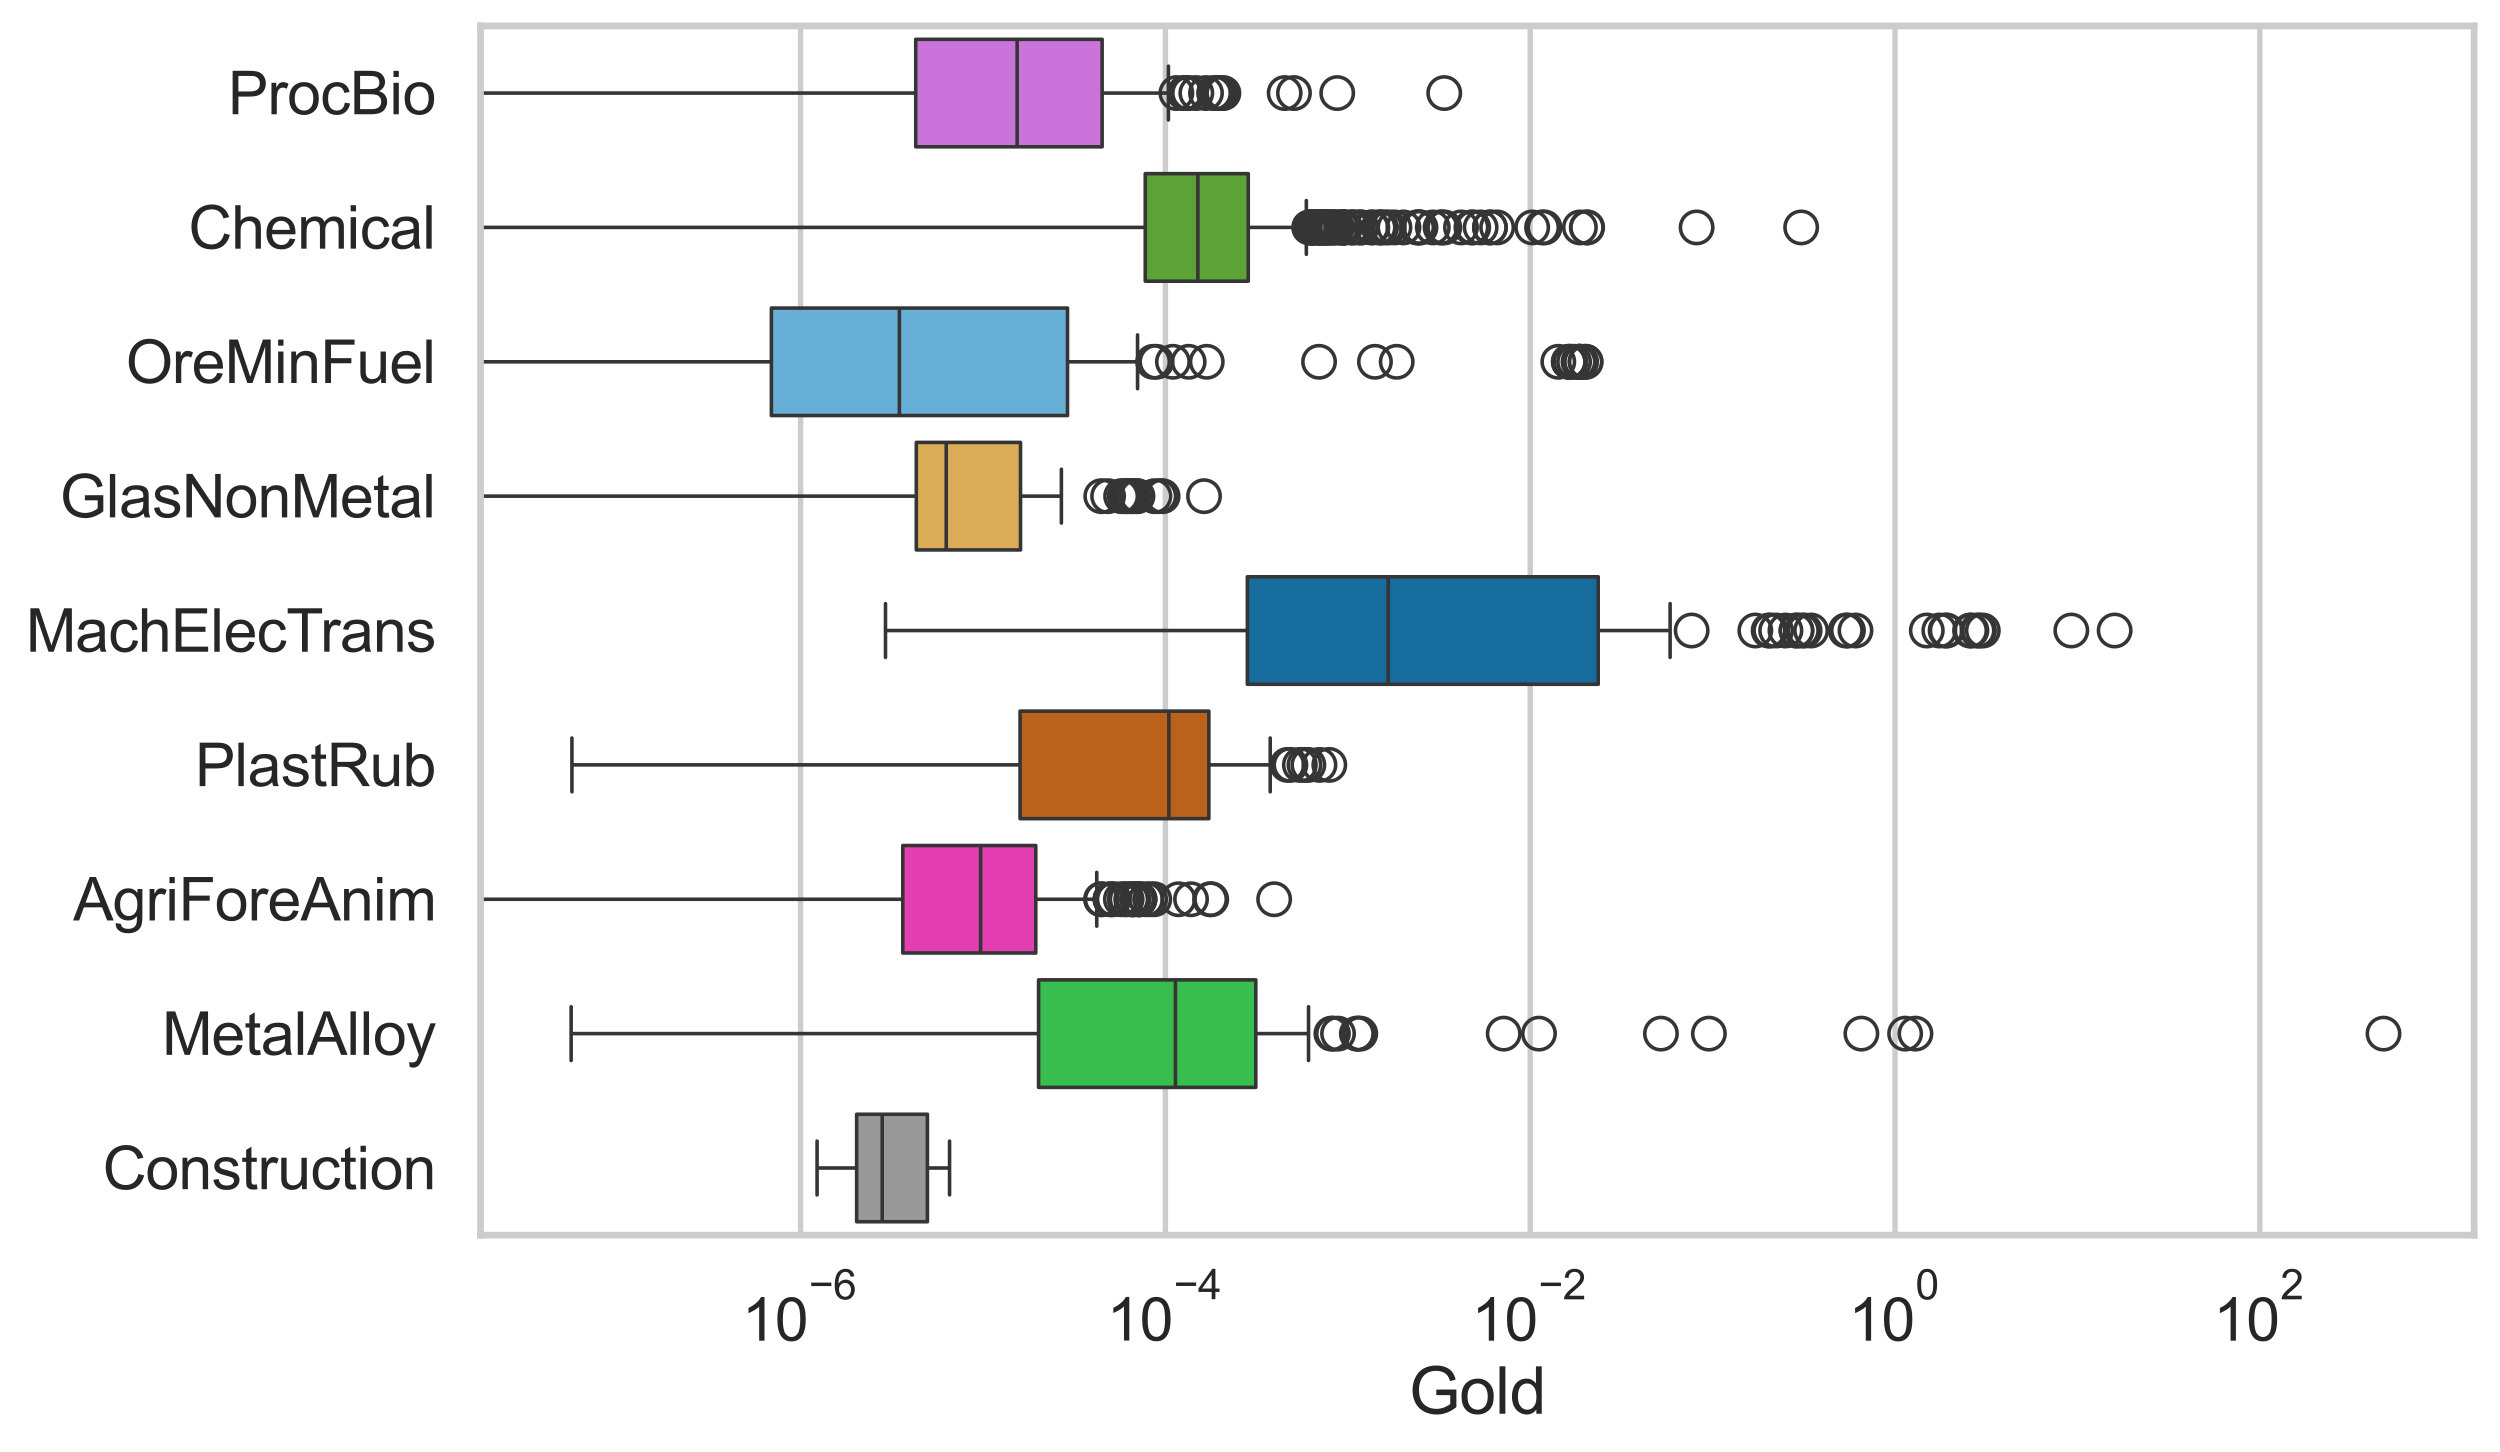 <?xml version="1.0" encoding="utf-8" standalone="no"?>
<!DOCTYPE svg PUBLIC "-//W3C//DTD SVG 1.1//EN"
  "http://www.w3.org/Graphics/SVG/1.1/DTD/svg11.dtd">
<svg xmlns:xlink="http://www.w3.org/1999/xlink" width="695.577pt" height="404.121pt" viewBox="0 0 695.577 404.121" xmlns="http://www.w3.org/2000/svg" version="1.1">
 <defs>
  <style type="text/css">*{stroke-linejoin: round; stroke-linecap: butt}</style>
 </defs>
 <g id="figure_1">
  <g id="patch_1">
   <path d="M 0 404.121 
L 695.577 404.121 
L 695.577 0 
L 0 0 
z
" style="fill: #ffffff"/>
  </g>
  <g id="axes_1">
   <g id="patch_2">
    <path d="M 133.697 343.665 
L 688.377 343.665 
L 688.377 7.2 
L 133.697 7.2 
z
" style="fill: #ffffff"/>
   </g>
   <g id="matplotlib.axis_1">
    <g id="xtick_1">
     <g id="line2d_1">
      <path d="M 222.746 343.665 
L 222.746 7.2 
" clip-path="url(#p449b9eade4)" style="fill: none; stroke: #cccccc; stroke-width: 1.5; stroke-linecap: round"/>
     </g>
     <g id="text_1">
      <!-- $\mathdefault{10^{-6}}$ -->
      <g style="fill: #262626" transform="translate(206.411 373.18) scale(0.165 -0.165)">
       <defs>
        <path id="ArialMT-31" d="M 2384 0 
L 1822 0 
L 1822 3584 
Q 1619 3391 1289 3197 
Q 959 3003 697 2906 
L 697 3450 
Q 1169 3672 1522 3987 
Q 1875 4303 2022 4600 
L 2384 4600 
L 2384 0 
z
" transform="scale(0.016)"/>
        <path id="ArialMT-30" d="M 266 2259 
Q 266 3072 433 3567 
Q 600 4063 929 4331 
Q 1259 4600 1759 4600 
Q 2128 4600 2406 4451 
Q 2684 4303 2865 4023 
Q 3047 3744 3150 3342 
Q 3253 2941 3253 2259 
Q 3253 1453 3087 958 
Q 2922 463 2592 192 
Q 2263 -78 1759 -78 
Q 1097 -78 719 397 
Q 266 969 266 2259 
z
M 844 2259 
Q 844 1131 1108 757 
Q 1372 384 1759 384 
Q 2147 384 2411 759 
Q 2675 1134 2675 2259 
Q 2675 3391 2411 3762 
Q 2147 4134 1753 4134 
Q 1366 4134 1134 3806 
Q 844 3388 844 2259 
z
" transform="scale(0.016)"/>
        <path id="ArialMT-2212" d="M 3381 1997 
L 356 1997 
L 356 2522 
L 3381 2522 
L 3381 1997 
z
" transform="scale(0.016)"/>
        <path id="ArialMT-36" d="M 3184 3459 
L 2625 3416 
Q 2550 3747 2413 3897 
Q 2184 4138 1850 4138 
Q 1581 4138 1378 3988 
Q 1113 3794 959 3422 
Q 806 3050 800 2363 
Q 1003 2672 1297 2822 
Q 1591 2972 1913 2972 
Q 2475 2972 2870 2558 
Q 3266 2144 3266 1488 
Q 3266 1056 3080 686 
Q 2894 316 2569 119 
Q 2244 -78 1831 -78 
Q 1128 -78 684 439 
Q 241 956 241 2144 
Q 241 3472 731 4075 
Q 1159 4600 1884 4600 
Q 2425 4600 2770 4297 
Q 3116 3994 3184 3459 
z
M 888 1484 
Q 888 1194 1011 928 
Q 1134 663 1356 523 
Q 1578 384 1822 384 
Q 2178 384 2434 671 
Q 2691 959 2691 1453 
Q 2691 1928 2437 2201 
Q 2184 2475 1800 2475 
Q 1419 2475 1153 2201 
Q 888 1928 888 1484 
z
" transform="scale(0.016)"/>
       </defs>
       <use xlink:href="#ArialMT-31" transform="translate(0 0.994)"/>
       <use xlink:href="#ArialMT-30" transform="translate(55.615 0.994)"/>
       <use xlink:href="#ArialMT-2212" transform="translate(112.973 70.688) scale(0.7)"/>
       <use xlink:href="#ArialMT-36" transform="translate(153.852 70.688) scale(0.7)"/>
      </g>
     </g>
    </g>
    <g id="xtick_2">
     <g id="line2d_2">
      <path d="M 324.25 343.665 
L 324.25 7.2 
" clip-path="url(#p449b9eade4)" style="fill: none; stroke: #cccccc; stroke-width: 1.5; stroke-linecap: round"/>
     </g>
     <g id="text_2">
      <!-- $\mathdefault{10^{-4}}$ -->
      <g style="fill: #262626" transform="translate(307.915 373.015) scale(0.165 -0.165)">
       <defs>
        <path id="ArialMT-34" d="M 2069 0 
L 2069 1097 
L 81 1097 
L 81 1613 
L 2172 4581 
L 2631 4581 
L 2631 1613 
L 3250 1613 
L 3250 1097 
L 2631 1097 
L 2631 0 
L 2069 0 
z
M 2069 1613 
L 2069 3678 
L 634 1613 
L 2069 1613 
z
" transform="scale(0.016)"/>
       </defs>
       <use xlink:href="#ArialMT-31" transform="translate(0 0.202)"/>
       <use xlink:href="#ArialMT-30" transform="translate(55.615 0.202)"/>
       <use xlink:href="#ArialMT-2212" transform="translate(112.973 69.895) scale(0.7)"/>
       <use xlink:href="#ArialMT-34" transform="translate(153.852 69.895) scale(0.7)"/>
      </g>
     </g>
    </g>
    <g id="xtick_3">
     <g id="line2d_3">
      <path d="M 425.753 343.665 
L 425.753 7.2 
" clip-path="url(#p449b9eade4)" style="fill: none; stroke: #cccccc; stroke-width: 1.5; stroke-linecap: round"/>
     </g>
     <g id="text_3">
      <!-- $\mathdefault{10^{-2}}$ -->
      <g style="fill: #262626" transform="translate(409.418 373.18) scale(0.165 -0.165)">
       <defs>
        <path id="ArialMT-32" d="M 3222 541 
L 3222 0 
L 194 0 
Q 188 203 259 391 
Q 375 700 629 1000 
Q 884 1300 1366 1694 
Q 2113 2306 2375 2664 
Q 2638 3022 2638 3341 
Q 2638 3675 2398 3904 
Q 2159 4134 1775 4134 
Q 1369 4134 1125 3890 
Q 881 3647 878 3216 
L 300 3275 
Q 359 3922 746 4261 
Q 1134 4600 1788 4600 
Q 2447 4600 2831 4234 
Q 3216 3869 3216 3328 
Q 3216 3053 3103 2787 
Q 2991 2522 2730 2228 
Q 2469 1934 1863 1422 
Q 1356 997 1212 845 
Q 1069 694 975 541 
L 3222 541 
z
" transform="scale(0.016)"/>
       </defs>
       <use xlink:href="#ArialMT-31" transform="translate(0 0.994)"/>
       <use xlink:href="#ArialMT-30" transform="translate(55.615 0.994)"/>
       <use xlink:href="#ArialMT-2212" transform="translate(112.973 70.688) scale(0.7)"/>
       <use xlink:href="#ArialMT-32" transform="translate(153.852 70.688) scale(0.7)"/>
      </g>
     </g>
    </g>
    <g id="xtick_4">
     <g id="line2d_4">
      <path d="M 527.257 343.665 
L 527.257 7.2 
" clip-path="url(#p449b9eade4)" style="fill: none; stroke: #cccccc; stroke-width: 1.5; stroke-linecap: round"/>
     </g>
     <g id="text_4">
      <!-- $\mathdefault{10^{0}}$ -->
      <g style="fill: #262626" transform="translate(514.305 373.18) scale(0.165 -0.165)">
       <use xlink:href="#ArialMT-31" transform="translate(0 0.994)"/>
       <use xlink:href="#ArialMT-30" transform="translate(55.615 0.994)"/>
       <use xlink:href="#ArialMT-30" transform="translate(112.973 70.688) scale(0.7)"/>
      </g>
     </g>
    </g>
    <g id="xtick_5">
     <g id="line2d_5">
      <path d="M 628.761 343.665 
L 628.761 7.2 
" clip-path="url(#p449b9eade4)" style="fill: none; stroke: #cccccc; stroke-width: 1.5; stroke-linecap: round"/>
     </g>
     <g id="text_5">
      <!-- $\mathdefault{10^{2}}$ -->
      <g style="fill: #262626" transform="translate(615.808 373.18) scale(0.165 -0.165)">
       <use xlink:href="#ArialMT-31" transform="translate(0 0.994)"/>
       <use xlink:href="#ArialMT-30" transform="translate(55.615 0.994)"/>
       <use xlink:href="#ArialMT-32" transform="translate(112.973 70.688) scale(0.7)"/>
      </g>
     </g>
    </g>
    <g id="text_6">
     <!-- Gold -->
     <g style="fill: #262626" transform="translate(392.027 393.344) scale(0.18 -0.18)">
      <defs>
       <path id="ArialMT-47" d="M 2638 1797 
L 2638 2334 
L 4578 2338 
L 4578 638 
Q 4131 281 3656 101 
Q 3181 -78 2681 -78 
Q 2006 -78 1454 211 
Q 903 500 622 1047 
Q 341 1594 341 2269 
Q 341 2938 620 3517 
Q 900 4097 1425 4378 
Q 1950 4659 2634 4659 
Q 3131 4659 3532 4498 
Q 3934 4338 4162 4050 
Q 4391 3763 4509 3300 
L 3963 3150 
Q 3859 3500 3706 3700 
Q 3553 3900 3268 4020 
Q 2984 4141 2638 4141 
Q 2222 4141 1919 4014 
Q 1616 3888 1430 3681 
Q 1244 3475 1141 3228 
Q 966 2803 966 2306 
Q 966 1694 1177 1281 
Q 1388 869 1791 669 
Q 2194 469 2647 469 
Q 3041 469 3416 620 
Q 3791 772 3984 944 
L 3984 1797 
L 2638 1797 
z
" transform="scale(0.016)"/>
       <path id="ArialMT-6f" d="M 213 1659 
Q 213 2581 725 3025 
Q 1153 3394 1769 3394 
Q 2453 3394 2887 2945 
Q 3322 2497 3322 1706 
Q 3322 1066 3130 698 
Q 2938 331 2570 128 
Q 2203 -75 1769 -75 
Q 1072 -75 642 372 
Q 213 819 213 1659 
z
M 791 1659 
Q 791 1022 1069 705 
Q 1347 388 1769 388 
Q 2188 388 2466 706 
Q 2744 1025 2744 1678 
Q 2744 2294 2464 2611 
Q 2184 2928 1769 2928 
Q 1347 2928 1069 2612 
Q 791 2297 791 1659 
z
" transform="scale(0.016)"/>
       <path id="ArialMT-6c" d="M 409 0 
L 409 4581 
L 972 4581 
L 972 0 
L 409 0 
z
" transform="scale(0.016)"/>
       <path id="ArialMT-64" d="M 2575 0 
L 2575 419 
Q 2259 -75 1647 -75 
Q 1250 -75 917 144 
Q 584 363 401 755 
Q 219 1147 219 1656 
Q 219 2153 384 2558 
Q 550 2963 881 3178 
Q 1213 3394 1622 3394 
Q 1922 3394 2156 3267 
Q 2391 3141 2538 2938 
L 2538 4581 
L 3097 4581 
L 3097 0 
L 2575 0 
z
M 797 1656 
Q 797 1019 1065 703 
Q 1334 388 1700 388 
Q 2069 388 2326 689 
Q 2584 991 2584 1609 
Q 2584 2291 2321 2609 
Q 2059 2928 1675 2928 
Q 1300 2928 1048 2622 
Q 797 2316 797 1656 
z
" transform="scale(0.016)"/>
      </defs>
      <use xlink:href="#ArialMT-47"/>
      <use xlink:href="#ArialMT-6f" transform="translate(77.783 0)"/>
      <use xlink:href="#ArialMT-6c" transform="translate(133.398 0)"/>
      <use xlink:href="#ArialMT-64" transform="translate(155.615 0)"/>
     </g>
    </g>
   </g>
   <g id="matplotlib.axis_2">
    <g id="ytick_1">
     <g id="text_7">
      <!-- ProcBio -->
      <g style="fill: #262626" transform="translate(63.424 31.798) scale(0.165 -0.165)">
       <defs>
        <path id="ArialMT-50" d="M 494 0 
L 494 4581 
L 2222 4581 
Q 2678 4581 2919 4538 
Q 3256 4481 3484 4323 
Q 3713 4166 3852 3881 
Q 3991 3597 3991 3256 
Q 3991 2672 3619 2267 
Q 3247 1863 2275 1863 
L 1100 1863 
L 1100 0 
L 494 0 
z
M 1100 2403 
L 2284 2403 
Q 2872 2403 3119 2622 
Q 3366 2841 3366 3238 
Q 3366 3525 3220 3729 
Q 3075 3934 2838 4000 
Q 2684 4041 2272 4041 
L 1100 4041 
L 1100 2403 
z
" transform="scale(0.016)"/>
        <path id="ArialMT-72" d="M 416 0 
L 416 3319 
L 922 3319 
L 922 2816 
Q 1116 3169 1280 3281 
Q 1444 3394 1641 3394 
Q 1925 3394 2219 3213 
L 2025 2691 
Q 1819 2813 1613 2813 
Q 1428 2813 1281 2702 
Q 1134 2591 1072 2394 
Q 978 2094 978 1738 
L 978 0 
L 416 0 
z
" transform="scale(0.016)"/>
        <path id="ArialMT-63" d="M 2588 1216 
L 3141 1144 
Q 3050 572 2676 248 
Q 2303 -75 1759 -75 
Q 1078 -75 664 370 
Q 250 816 250 1647 
Q 250 2184 428 2587 
Q 606 2991 970 3192 
Q 1334 3394 1763 3394 
Q 2303 3394 2647 3120 
Q 2991 2847 3088 2344 
L 2541 2259 
Q 2463 2594 2264 2762 
Q 2066 2931 1784 2931 
Q 1359 2931 1093 2626 
Q 828 2322 828 1663 
Q 828 994 1084 691 
Q 1341 388 1753 388 
Q 2084 388 2306 591 
Q 2528 794 2588 1216 
z
" transform="scale(0.016)"/>
        <path id="ArialMT-42" d="M 469 0 
L 469 4581 
L 2188 4581 
Q 2713 4581 3030 4442 
Q 3347 4303 3526 4014 
Q 3706 3725 3706 3409 
Q 3706 3116 3547 2856 
Q 3388 2597 3066 2438 
Q 3481 2316 3704 2022 
Q 3928 1728 3928 1328 
Q 3928 1006 3792 729 
Q 3656 453 3456 303 
Q 3256 153 2954 76 
Q 2653 0 2216 0 
L 469 0 
z
M 1075 2656 
L 2066 2656 
Q 2469 2656 2644 2709 
Q 2875 2778 2992 2937 
Q 3109 3097 3109 3338 
Q 3109 3566 3000 3739 
Q 2891 3913 2687 3977 
Q 2484 4041 1991 4041 
L 1075 4041 
L 1075 2656 
z
M 1075 541 
L 2216 541 
Q 2509 541 2628 563 
Q 2838 600 2978 687 
Q 3119 775 3209 942 
Q 3300 1109 3300 1328 
Q 3300 1584 3169 1773 
Q 3038 1963 2805 2039 
Q 2572 2116 2134 2116 
L 1075 2116 
L 1075 541 
z
" transform="scale(0.016)"/>
        <path id="ArialMT-69" d="M 425 3934 
L 425 4581 
L 988 4581 
L 988 3934 
L 425 3934 
z
M 425 0 
L 425 3319 
L 988 3319 
L 988 0 
L 425 0 
z
" transform="scale(0.016)"/>
       </defs>
       <use xlink:href="#ArialMT-50"/>
       <use xlink:href="#ArialMT-72" transform="translate(66.699 0)"/>
       <use xlink:href="#ArialMT-6f" transform="translate(100 0)"/>
       <use xlink:href="#ArialMT-63" transform="translate(155.615 0)"/>
       <use xlink:href="#ArialMT-42" transform="translate(205.615 0)"/>
       <use xlink:href="#ArialMT-69" transform="translate(272.314 0)"/>
       <use xlink:href="#ArialMT-6f" transform="translate(294.531 0)"/>
      </g>
     </g>
    </g>
    <g id="ytick_2">
     <g id="text_8">
      <!-- Chemical -->
      <g style="fill: #262626" transform="translate(52.428 69.183) scale(0.165 -0.165)">
       <defs>
        <path id="ArialMT-43" d="M 3763 1606 
L 4369 1453 
Q 4178 706 3683 314 
Q 3188 -78 2472 -78 
Q 1731 -78 1267 223 
Q 803 525 561 1097 
Q 319 1669 319 2325 
Q 319 3041 592 3573 
Q 866 4106 1370 4382 
Q 1875 4659 2481 4659 
Q 3169 4659 3637 4309 
Q 4106 3959 4291 3325 
L 3694 3184 
Q 3534 3684 3231 3912 
Q 2928 4141 2469 4141 
Q 1941 4141 1586 3887 
Q 1231 3634 1087 3207 
Q 944 2781 944 2328 
Q 944 1744 1114 1308 
Q 1284 872 1643 656 
Q 2003 441 2422 441 
Q 2931 441 3284 734 
Q 3638 1028 3763 1606 
z
" transform="scale(0.016)"/>
        <path id="ArialMT-68" d="M 422 0 
L 422 4581 
L 984 4581 
L 984 2938 
Q 1378 3394 1978 3394 
Q 2347 3394 2619 3248 
Q 2891 3103 3008 2847 
Q 3125 2591 3125 2103 
L 3125 0 
L 2563 0 
L 2563 2103 
Q 2563 2525 2380 2717 
Q 2197 2909 1863 2909 
Q 1613 2909 1392 2779 
Q 1172 2650 1078 2428 
Q 984 2206 984 1816 
L 984 0 
L 422 0 
z
" transform="scale(0.016)"/>
        <path id="ArialMT-65" d="M 2694 1069 
L 3275 997 
Q 3138 488 2766 206 
Q 2394 -75 1816 -75 
Q 1088 -75 661 373 
Q 234 822 234 1631 
Q 234 2469 665 2931 
Q 1097 3394 1784 3394 
Q 2450 3394 2872 2941 
Q 3294 2488 3294 1666 
Q 3294 1616 3291 1516 
L 816 1516 
Q 847 969 1125 678 
Q 1403 388 1819 388 
Q 2128 388 2347 550 
Q 2566 713 2694 1069 
z
M 847 1978 
L 2700 1978 
Q 2663 2397 2488 2606 
Q 2219 2931 1791 2931 
Q 1403 2931 1139 2672 
Q 875 2413 847 1978 
z
" transform="scale(0.016)"/>
        <path id="ArialMT-6d" d="M 422 0 
L 422 3319 
L 925 3319 
L 925 2853 
Q 1081 3097 1340 3245 
Q 1600 3394 1931 3394 
Q 2300 3394 2536 3241 
Q 2772 3088 2869 2813 
Q 3263 3394 3894 3394 
Q 4388 3394 4653 3120 
Q 4919 2847 4919 2278 
L 4919 0 
L 4359 0 
L 4359 2091 
Q 4359 2428 4304 2576 
Q 4250 2725 4106 2815 
Q 3963 2906 3769 2906 
Q 3419 2906 3187 2673 
Q 2956 2441 2956 1928 
L 2956 0 
L 2394 0 
L 2394 2156 
Q 2394 2531 2256 2718 
Q 2119 2906 1806 2906 
Q 1569 2906 1367 2781 
Q 1166 2656 1075 2415 
Q 984 2175 984 1722 
L 984 0 
L 422 0 
z
" transform="scale(0.016)"/>
        <path id="ArialMT-61" d="M 2588 409 
Q 2275 144 1986 34 
Q 1697 -75 1366 -75 
Q 819 -75 525 192 
Q 231 459 231 875 
Q 231 1119 342 1320 
Q 453 1522 633 1644 
Q 813 1766 1038 1828 
Q 1203 1872 1538 1913 
Q 2219 1994 2541 2106 
Q 2544 2222 2544 2253 
Q 2544 2597 2384 2738 
Q 2169 2928 1744 2928 
Q 1347 2928 1158 2789 
Q 969 2650 878 2297 
L 328 2372 
Q 403 2725 575 2942 
Q 747 3159 1072 3276 
Q 1397 3394 1825 3394 
Q 2250 3394 2515 3294 
Q 2781 3194 2906 3042 
Q 3031 2891 3081 2659 
Q 3109 2516 3109 2141 
L 3109 1391 
Q 3109 606 3145 398 
Q 3181 191 3288 0 
L 2700 0 
Q 2613 175 2588 409 
z
M 2541 1666 
Q 2234 1541 1622 1453 
Q 1275 1403 1131 1340 
Q 988 1278 909 1158 
Q 831 1038 831 891 
Q 831 666 1001 516 
Q 1172 366 1500 366 
Q 1825 366 2078 508 
Q 2331 650 2450 897 
Q 2541 1088 2541 1459 
L 2541 1666 
z
" transform="scale(0.016)"/>
       </defs>
       <use xlink:href="#ArialMT-43"/>
       <use xlink:href="#ArialMT-68" transform="translate(72.217 0)"/>
       <use xlink:href="#ArialMT-65" transform="translate(127.832 0)"/>
       <use xlink:href="#ArialMT-6d" transform="translate(183.447 0)"/>
       <use xlink:href="#ArialMT-69" transform="translate(266.748 0)"/>
       <use xlink:href="#ArialMT-63" transform="translate(288.965 0)"/>
       <use xlink:href="#ArialMT-61" transform="translate(338.965 0)"/>
       <use xlink:href="#ArialMT-6c" transform="translate(394.58 0)"/>
      </g>
     </g>
    </g>
    <g id="ytick_3">
     <g id="text_9">
      <!-- OreMinFuel -->
      <g style="fill: #262626" transform="translate(35.013 106.568) scale(0.165 -0.165)">
       <defs>
        <path id="ArialMT-4f" d="M 309 2231 
Q 309 3372 921 4017 
Q 1534 4663 2503 4663 
Q 3138 4663 3647 4359 
Q 4156 4056 4423 3514 
Q 4691 2972 4691 2284 
Q 4691 1588 4409 1038 
Q 4128 488 3612 205 
Q 3097 -78 2500 -78 
Q 1853 -78 1343 234 
Q 834 547 571 1087 
Q 309 1628 309 2231 
z
M 934 2222 
Q 934 1394 1379 917 
Q 1825 441 2497 441 
Q 3181 441 3623 922 
Q 4066 1403 4066 2288 
Q 4066 2847 3877 3264 
Q 3688 3681 3323 3911 
Q 2959 4141 2506 4141 
Q 1863 4141 1398 3698 
Q 934 3256 934 2222 
z
" transform="scale(0.016)"/>
        <path id="ArialMT-4d" d="M 475 0 
L 475 4581 
L 1388 4581 
L 2472 1338 
Q 2622 884 2691 659 
Q 2769 909 2934 1394 
L 4031 4581 
L 4847 4581 
L 4847 0 
L 4263 0 
L 4263 3834 
L 2931 0 
L 2384 0 
L 1059 3900 
L 1059 0 
L 475 0 
z
" transform="scale(0.016)"/>
        <path id="ArialMT-6e" d="M 422 0 
L 422 3319 
L 928 3319 
L 928 2847 
Q 1294 3394 1984 3394 
Q 2284 3394 2536 3286 
Q 2788 3178 2913 3003 
Q 3038 2828 3088 2588 
Q 3119 2431 3119 2041 
L 3119 0 
L 2556 0 
L 2556 2019 
Q 2556 2363 2490 2533 
Q 2425 2703 2258 2804 
Q 2091 2906 1866 2906 
Q 1506 2906 1245 2678 
Q 984 2450 984 1813 
L 984 0 
L 422 0 
z
" transform="scale(0.016)"/>
        <path id="ArialMT-46" d="M 525 0 
L 525 4581 
L 3616 4581 
L 3616 4041 
L 1131 4041 
L 1131 2622 
L 3281 2622 
L 3281 2081 
L 1131 2081 
L 1131 0 
L 525 0 
z
" transform="scale(0.016)"/>
        <path id="ArialMT-75" d="M 2597 0 
L 2597 488 
Q 2209 -75 1544 -75 
Q 1250 -75 995 37 
Q 741 150 617 320 
Q 494 491 444 738 
Q 409 903 409 1263 
L 409 3319 
L 972 3319 
L 972 1478 
Q 972 1038 1006 884 
Q 1059 663 1231 536 
Q 1403 409 1656 409 
Q 1909 409 2131 539 
Q 2353 669 2445 892 
Q 2538 1116 2538 1541 
L 2538 3319 
L 3100 3319 
L 3100 0 
L 2597 0 
z
" transform="scale(0.016)"/>
       </defs>
       <use xlink:href="#ArialMT-4f"/>
       <use xlink:href="#ArialMT-72" transform="translate(77.783 0)"/>
       <use xlink:href="#ArialMT-65" transform="translate(111.084 0)"/>
       <use xlink:href="#ArialMT-4d" transform="translate(166.699 0)"/>
       <use xlink:href="#ArialMT-69" transform="translate(250 0)"/>
       <use xlink:href="#ArialMT-6e" transform="translate(272.217 0)"/>
       <use xlink:href="#ArialMT-46" transform="translate(327.832 0)"/>
       <use xlink:href="#ArialMT-75" transform="translate(388.916 0)"/>
       <use xlink:href="#ArialMT-65" transform="translate(444.531 0)"/>
       <use xlink:href="#ArialMT-6c" transform="translate(500.146 0)"/>
      </g>
     </g>
    </g>
    <g id="ytick_4">
     <g id="text_10">
      <!-- GlasNonMetal -->
      <g style="fill: #262626" transform="translate(16.659 143.953) scale(0.165 -0.165)">
       <defs>
        <path id="ArialMT-73" d="M 197 991 
L 753 1078 
Q 800 744 1014 566 
Q 1228 388 1613 388 
Q 2000 388 2187 545 
Q 2375 703 2375 916 
Q 2375 1106 2209 1216 
Q 2094 1291 1634 1406 
Q 1016 1563 777 1677 
Q 538 1791 414 1992 
Q 291 2194 291 2438 
Q 291 2659 392 2848 
Q 494 3038 669 3163 
Q 800 3259 1026 3326 
Q 1253 3394 1513 3394 
Q 1903 3394 2198 3281 
Q 2494 3169 2634 2976 
Q 2775 2784 2828 2463 
L 2278 2388 
Q 2241 2644 2061 2787 
Q 1881 2931 1553 2931 
Q 1166 2931 1000 2803 
Q 834 2675 834 2503 
Q 834 2394 903 2306 
Q 972 2216 1119 2156 
Q 1203 2125 1616 2013 
Q 2213 1853 2448 1751 
Q 2684 1650 2818 1456 
Q 2953 1263 2953 975 
Q 2953 694 2789 445 
Q 2625 197 2315 61 
Q 2006 -75 1616 -75 
Q 969 -75 630 194 
Q 291 463 197 991 
z
" transform="scale(0.016)"/>
        <path id="ArialMT-4e" d="M 488 0 
L 488 4581 
L 1109 4581 
L 3516 984 
L 3516 4581 
L 4097 4581 
L 4097 0 
L 3475 0 
L 1069 3600 
L 1069 0 
L 488 0 
z
" transform="scale(0.016)"/>
        <path id="ArialMT-74" d="M 1650 503 
L 1731 6 
Q 1494 -44 1306 -44 
Q 1000 -44 831 53 
Q 663 150 594 308 
Q 525 466 525 972 
L 525 2881 
L 113 2881 
L 113 3319 
L 525 3319 
L 525 4141 
L 1084 4478 
L 1084 3319 
L 1650 3319 
L 1650 2881 
L 1084 2881 
L 1084 941 
Q 1084 700 1114 631 
Q 1144 563 1211 522 
Q 1278 481 1403 481 
Q 1497 481 1650 503 
z
" transform="scale(0.016)"/>
       </defs>
       <use xlink:href="#ArialMT-47"/>
       <use xlink:href="#ArialMT-6c" transform="translate(77.783 0)"/>
       <use xlink:href="#ArialMT-61" transform="translate(100 0)"/>
       <use xlink:href="#ArialMT-73" transform="translate(155.615 0)"/>
       <use xlink:href="#ArialMT-4e" transform="translate(205.615 0)"/>
       <use xlink:href="#ArialMT-6f" transform="translate(277.832 0)"/>
       <use xlink:href="#ArialMT-6e" transform="translate(333.447 0)"/>
       <use xlink:href="#ArialMT-4d" transform="translate(389.062 0)"/>
       <use xlink:href="#ArialMT-65" transform="translate(472.363 0)"/>
       <use xlink:href="#ArialMT-74" transform="translate(527.979 0)"/>
       <use xlink:href="#ArialMT-61" transform="translate(555.762 0)"/>
       <use xlink:href="#ArialMT-6c" transform="translate(611.377 0)"/>
      </g>
     </g>
    </g>
    <g id="ytick_5">
     <g id="text_11">
      <!-- MachElecTrans -->
      <g style="fill: #262626" transform="translate(7.2 181.337) scale(0.165 -0.165)">
       <defs>
        <path id="ArialMT-45" d="M 506 0 
L 506 4581 
L 3819 4581 
L 3819 4041 
L 1113 4041 
L 1113 2638 
L 3647 2638 
L 3647 2100 
L 1113 2100 
L 1113 541 
L 3925 541 
L 3925 0 
L 506 0 
z
" transform="scale(0.016)"/>
        <path id="ArialMT-54" d="M 1659 0 
L 1659 4041 
L 150 4041 
L 150 4581 
L 3781 4581 
L 3781 4041 
L 2266 4041 
L 2266 0 
L 1659 0 
z
" transform="scale(0.016)"/>
       </defs>
       <use xlink:href="#ArialMT-4d"/>
       <use xlink:href="#ArialMT-61" transform="translate(83.301 0)"/>
       <use xlink:href="#ArialMT-63" transform="translate(138.916 0)"/>
       <use xlink:href="#ArialMT-68" transform="translate(188.916 0)"/>
       <use xlink:href="#ArialMT-45" transform="translate(244.531 0)"/>
       <use xlink:href="#ArialMT-6c" transform="translate(311.23 0)"/>
       <use xlink:href="#ArialMT-65" transform="translate(333.447 0)"/>
       <use xlink:href="#ArialMT-63" transform="translate(389.062 0)"/>
       <use xlink:href="#ArialMT-54" transform="translate(439.062 0)"/>
       <use xlink:href="#ArialMT-72" transform="translate(496.396 0)"/>
       <use xlink:href="#ArialMT-61" transform="translate(529.697 0)"/>
       <use xlink:href="#ArialMT-6e" transform="translate(585.312 0)"/>
       <use xlink:href="#ArialMT-73" transform="translate(640.928 0)"/>
      </g>
     </g>
    </g>
    <g id="ytick_6">
     <g id="text_12">
      <!-- PlastRub -->
      <g style="fill: #262626" transform="translate(54.248 218.722) scale(0.165 -0.165)">
       <defs>
        <path id="ArialMT-52" d="M 503 0 
L 503 4581 
L 2534 4581 
Q 3147 4581 3465 4457 
Q 3784 4334 3975 4021 
Q 4166 3709 4166 3331 
Q 4166 2844 3850 2509 
Q 3534 2175 2875 2084 
Q 3116 1969 3241 1856 
Q 3506 1613 3744 1247 
L 4541 0 
L 3778 0 
L 3172 953 
Q 2906 1366 2734 1584 
Q 2563 1803 2427 1890 
Q 2291 1978 2150 2013 
Q 2047 2034 1813 2034 
L 1109 2034 
L 1109 0 
L 503 0 
z
M 1109 2559 
L 2413 2559 
Q 2828 2559 3062 2645 
Q 3297 2731 3419 2920 
Q 3541 3109 3541 3331 
Q 3541 3656 3305 3865 
Q 3069 4075 2559 4075 
L 1109 4075 
L 1109 2559 
z
" transform="scale(0.016)"/>
        <path id="ArialMT-62" d="M 941 0 
L 419 0 
L 419 4581 
L 981 4581 
L 981 2947 
Q 1338 3394 1891 3394 
Q 2197 3394 2470 3270 
Q 2744 3147 2920 2923 
Q 3097 2700 3197 2384 
Q 3297 2069 3297 1709 
Q 3297 856 2875 390 
Q 2453 -75 1863 -75 
Q 1275 -75 941 416 
L 941 0 
z
M 934 1684 
Q 934 1088 1097 822 
Q 1363 388 1816 388 
Q 2184 388 2453 708 
Q 2722 1028 2722 1663 
Q 2722 2313 2464 2622 
Q 2206 2931 1841 2931 
Q 1472 2931 1203 2611 
Q 934 2291 934 1684 
z
" transform="scale(0.016)"/>
       </defs>
       <use xlink:href="#ArialMT-50"/>
       <use xlink:href="#ArialMT-6c" transform="translate(66.699 0)"/>
       <use xlink:href="#ArialMT-61" transform="translate(88.916 0)"/>
       <use xlink:href="#ArialMT-73" transform="translate(144.531 0)"/>
       <use xlink:href="#ArialMT-74" transform="translate(194.531 0)"/>
       <use xlink:href="#ArialMT-52" transform="translate(222.314 0)"/>
       <use xlink:href="#ArialMT-75" transform="translate(294.531 0)"/>
       <use xlink:href="#ArialMT-62" transform="translate(350.146 0)"/>
      </g>
     </g>
    </g>
    <g id="ytick_7">
     <g id="text_13">
      <!-- AgriForeAnim -->
      <g style="fill: #262626" transform="translate(20.341 256.107) scale(0.165 -0.165)">
       <defs>
        <path id="ArialMT-41" d="M -9 0 
L 1750 4581 
L 2403 4581 
L 4278 0 
L 3588 0 
L 3053 1388 
L 1138 1388 
L 634 0 
L -9 0 
z
M 1313 1881 
L 2866 1881 
L 2388 3150 
Q 2169 3728 2063 4100 
Q 1975 3659 1816 3225 
L 1313 1881 
z
" transform="scale(0.016)"/>
        <path id="ArialMT-67" d="M 319 -275 
L 866 -356 
Q 900 -609 1056 -725 
Q 1266 -881 1628 -881 
Q 2019 -881 2231 -725 
Q 2444 -569 2519 -288 
Q 2563 -116 2559 434 
Q 2191 0 1641 0 
Q 956 0 581 494 
Q 206 988 206 1678 
Q 206 2153 378 2554 
Q 550 2956 876 3175 
Q 1203 3394 1644 3394 
Q 2231 3394 2613 2919 
L 2613 3319 
L 3131 3319 
L 3131 450 
Q 3131 -325 2973 -648 
Q 2816 -972 2473 -1159 
Q 2131 -1347 1631 -1347 
Q 1038 -1347 672 -1080 
Q 306 -813 319 -275 
z
M 784 1719 
Q 784 1066 1043 766 
Q 1303 466 1694 466 
Q 2081 466 2343 764 
Q 2606 1063 2606 1700 
Q 2606 2309 2336 2618 
Q 2066 2928 1684 2928 
Q 1309 2928 1046 2623 
Q 784 2319 784 1719 
z
" transform="scale(0.016)"/>
       </defs>
       <use xlink:href="#ArialMT-41"/>
       <use xlink:href="#ArialMT-67" transform="translate(66.699 0)"/>
       <use xlink:href="#ArialMT-72" transform="translate(122.314 0)"/>
       <use xlink:href="#ArialMT-69" transform="translate(155.615 0)"/>
       <use xlink:href="#ArialMT-46" transform="translate(177.832 0)"/>
       <use xlink:href="#ArialMT-6f" transform="translate(238.916 0)"/>
       <use xlink:href="#ArialMT-72" transform="translate(294.531 0)"/>
       <use xlink:href="#ArialMT-65" transform="translate(327.832 0)"/>
       <use xlink:href="#ArialMT-41" transform="translate(383.447 0)"/>
       <use xlink:href="#ArialMT-6e" transform="translate(450.146 0)"/>
       <use xlink:href="#ArialMT-69" transform="translate(505.762 0)"/>
       <use xlink:href="#ArialMT-6d" transform="translate(527.979 0)"/>
      </g>
     </g>
    </g>
    <g id="ytick_8">
     <g id="text_14">
      <!-- MetalAlloy -->
      <g style="fill: #262626" transform="translate(45.088 293.492) scale(0.165 -0.165)">
       <defs>
        <path id="ArialMT-79" d="M 397 -1278 
L 334 -750 
Q 519 -800 656 -800 
Q 844 -800 956 -737 
Q 1069 -675 1141 -563 
Q 1194 -478 1313 -144 
Q 1328 -97 1363 -6 
L 103 3319 
L 709 3319 
L 1400 1397 
Q 1534 1031 1641 628 
Q 1738 1016 1872 1384 
L 2581 3319 
L 3144 3319 
L 1881 -56 
Q 1678 -603 1566 -809 
Q 1416 -1088 1222 -1217 
Q 1028 -1347 759 -1347 
Q 597 -1347 397 -1278 
z
" transform="scale(0.016)"/>
       </defs>
       <use xlink:href="#ArialMT-4d"/>
       <use xlink:href="#ArialMT-65" transform="translate(83.301 0)"/>
       <use xlink:href="#ArialMT-74" transform="translate(138.916 0)"/>
       <use xlink:href="#ArialMT-61" transform="translate(166.699 0)"/>
       <use xlink:href="#ArialMT-6c" transform="translate(222.314 0)"/>
       <use xlink:href="#ArialMT-41" transform="translate(244.531 0)"/>
       <use xlink:href="#ArialMT-6c" transform="translate(311.23 0)"/>
       <use xlink:href="#ArialMT-6c" transform="translate(333.447 0)"/>
       <use xlink:href="#ArialMT-6f" transform="translate(355.664 0)"/>
       <use xlink:href="#ArialMT-79" transform="translate(411.279 0)"/>
      </g>
     </g>
    </g>
    <g id="ytick_9">
     <g id="text_15">
      <!-- Construction -->
      <g style="fill: #262626" transform="translate(28.575 330.877) scale(0.165 -0.165)">
       <use xlink:href="#ArialMT-43"/>
       <use xlink:href="#ArialMT-6f" transform="translate(72.217 0)"/>
       <use xlink:href="#ArialMT-6e" transform="translate(127.832 0)"/>
       <use xlink:href="#ArialMT-73" transform="translate(183.447 0)"/>
       <use xlink:href="#ArialMT-74" transform="translate(233.447 0)"/>
       <use xlink:href="#ArialMT-72" transform="translate(261.23 0)"/>
       <use xlink:href="#ArialMT-75" transform="translate(294.531 0)"/>
       <use xlink:href="#ArialMT-63" transform="translate(350.146 0)"/>
       <use xlink:href="#ArialMT-74" transform="translate(400.146 0)"/>
       <use xlink:href="#ArialMT-69" transform="translate(427.93 0)"/>
       <use xlink:href="#ArialMT-6f" transform="translate(450.146 0)"/>
       <use xlink:href="#ArialMT-6e" transform="translate(505.762 0)"/>
      </g>
     </g>
    </g>
   </g>
   <g id="patch_3">
    <path d="M 254.784 10.938 
L 254.784 40.846 
L 306.647 40.846 
L 306.647 10.938 
L 254.784 10.938 
z
" clip-path="url(#p449b9eade4)" style="fill: #ca74db; stroke: #353535; stroke-linejoin: miter"/>
   </g>
   <g id="line2d_6">
    <path d="M 254.784 25.892 
L -1 25.892 
" clip-path="url(#p449b9eade4)" style="fill: none; stroke: #353535"/>
   </g>
   <g id="line2d_7">
    <path d="M 306.647 25.892 
L 325.088 25.892 
" clip-path="url(#p449b9eade4)" style="fill: none; stroke: #353535"/>
   </g>
   <g id="line2d_8">
    <path clip-path="url(#p449b9eade4)" style="fill: none; stroke: #353535; stroke-linecap: round"/>
   </g>
   <g id="line2d_9">
    <path d="M 325.088 18.415 
L 325.088 33.369 
" clip-path="url(#p449b9eade4)" style="fill: none; stroke: #353535; stroke-linecap: round"/>
   </g>
   <g id="line2d_10">
    <defs>
     <path id="m30f5e8d1ff" d="M 0 4.5 
C 1.193 4.5 2.338 4.026 3.182 3.182 
C 4.026 2.338 4.5 1.193 4.5 0 
C 4.5 -1.193 4.026 -2.338 3.182 -3.182 
C 2.338 -4.026 1.193 -4.5 0 -4.5 
C -1.193 -4.5 -2.338 -4.026 -3.182 -3.182 
C -4.026 -2.338 -4.5 -1.193 -4.5 0 
C -4.5 1.193 -4.026 2.338 -3.182 3.182 
C -2.338 4.026 -1.193 4.5 0 4.5 
z
" style="stroke: #353535"/>
    </defs>
    <g clip-path="url(#p449b9eade4)">
     <use xlink:href="#m30f5e8d1ff" x="329.879" y="25.892" style="fill-opacity: 0; stroke: #353535"/>
     <use xlink:href="#m30f5e8d1ff" x="372.055" y="25.892" style="fill-opacity: 0; stroke: #353535"/>
     <use xlink:href="#m30f5e8d1ff" x="360.022" y="25.892" style="fill-opacity: 0; stroke: #353535"/>
     <use xlink:href="#m30f5e8d1ff" x="401.833" y="25.892" style="fill-opacity: 0; stroke: #353535"/>
     <use xlink:href="#m30f5e8d1ff" x="327.308" y="25.892" style="fill-opacity: 0; stroke: #353535"/>
     <use xlink:href="#m30f5e8d1ff" x="357.433" y="25.892" style="fill-opacity: 0; stroke: #353535"/>
     <use xlink:href="#m30f5e8d1ff" x="329.911" y="25.892" style="fill-opacity: 0; stroke: #353535"/>
     <use xlink:href="#m30f5e8d1ff" x="329.652" y="25.892" style="fill-opacity: 0; stroke: #353535"/>
     <use xlink:href="#m30f5e8d1ff" x="340.383" y="25.892" style="fill-opacity: 0; stroke: #353535"/>
     <use xlink:href="#m30f5e8d1ff" x="339.561" y="25.892" style="fill-opacity: 0; stroke: #353535"/>
     <use xlink:href="#m30f5e8d1ff" x="329.652" y="25.892" style="fill-opacity: 0; stroke: #353535"/>
     <use xlink:href="#m30f5e8d1ff" x="335.544" y="25.892" style="fill-opacity: 0; stroke: #353535"/>
     <use xlink:href="#m30f5e8d1ff" x="330.819" y="25.892" style="fill-opacity: 0; stroke: #353535"/>
     <use xlink:href="#m30f5e8d1ff" x="332.858" y="25.892" style="fill-opacity: 0; stroke: #353535"/>
     <use xlink:href="#m30f5e8d1ff" x="337.794" y="25.892" style="fill-opacity: 0; stroke: #353535"/>
     <use xlink:href="#m30f5e8d1ff" x="339.077" y="25.892" style="fill-opacity: 0; stroke: #353535"/>
     <use xlink:href="#m30f5e8d1ff" x="338.42" y="25.892" style="fill-opacity: 0; stroke: #353535"/>
    </g>
   </g>
   <g id="patch_4">
    <path d="M 318.646 48.323 
L 318.646 78.231 
L 347.304 78.231 
L 347.304 48.323 
L 318.646 48.323 
z
" clip-path="url(#p449b9eade4)" style="fill: #5ca236; stroke: #353535; stroke-linejoin: miter"/>
   </g>
   <g id="line2d_11">
    <path d="M 318.646 63.277 
L -1 63.277 
" clip-path="url(#p449b9eade4)" style="fill: none; stroke: #353535"/>
   </g>
   <g id="line2d_12">
    <path d="M 347.304 63.277 
L 363.462 63.277 
" clip-path="url(#p449b9eade4)" style="fill: none; stroke: #353535"/>
   </g>
   <g id="line2d_13">
    <path clip-path="url(#p449b9eade4)" style="fill: none; stroke: #353535; stroke-linecap: round"/>
   </g>
   <g id="line2d_14">
    <path d="M 363.462 55.8 
L 363.462 70.754 
" clip-path="url(#p449b9eade4)" style="fill: none; stroke: #353535; stroke-linecap: round"/>
   </g>
   <g id="line2d_15">
    <g clip-path="url(#p449b9eade4)">
     <use xlink:href="#m30f5e8d1ff" x="381.574" y="63.277" style="fill-opacity: 0; stroke: #353535"/>
     <use xlink:href="#m30f5e8d1ff" x="386.401" y="63.277" style="fill-opacity: 0; stroke: #353535"/>
     <use xlink:href="#m30f5e8d1ff" x="395.224" y="63.277" style="fill-opacity: 0; stroke: #353535"/>
     <use xlink:href="#m30f5e8d1ff" x="367.076" y="63.277" style="fill-opacity: 0; stroke: #353535"/>
     <use xlink:href="#m30f5e8d1ff" x="374.268" y="63.277" style="fill-opacity: 0; stroke: #353535"/>
     <use xlink:href="#m30f5e8d1ff" x="501.14" y="63.277" style="fill-opacity: 0; stroke: #353535"/>
     <use xlink:href="#m30f5e8d1ff" x="377.694" y="63.277" style="fill-opacity: 0; stroke: #353535"/>
     <use xlink:href="#m30f5e8d1ff" x="390.492" y="63.277" style="fill-opacity: 0; stroke: #353535"/>
     <use xlink:href="#m30f5e8d1ff" x="364.679" y="63.277" style="fill-opacity: 0; stroke: #353535"/>
     <use xlink:href="#m30f5e8d1ff" x="365.009" y="63.277" style="fill-opacity: 0; stroke: #353535"/>
     <use xlink:href="#m30f5e8d1ff" x="385.416" y="63.277" style="fill-opacity: 0; stroke: #353535"/>
     <use xlink:href="#m30f5e8d1ff" x="400.819" y="63.277" style="fill-opacity: 0; stroke: #353535"/>
     <use xlink:href="#m30f5e8d1ff" x="416.547" y="63.277" style="fill-opacity: 0; stroke: #353535"/>
     <use xlink:href="#m30f5e8d1ff" x="370.332" y="63.277" style="fill-opacity: 0; stroke: #353535"/>
     <use xlink:href="#m30f5e8d1ff" x="373.524" y="63.277" style="fill-opacity: 0; stroke: #353535"/>
     <use xlink:href="#m30f5e8d1ff" x="401.853" y="63.277" style="fill-opacity: 0; stroke: #353535"/>
     <use xlink:href="#m30f5e8d1ff" x="373.909" y="63.277" style="fill-opacity: 0; stroke: #353535"/>
     <use xlink:href="#m30f5e8d1ff" x="376.03" y="63.277" style="fill-opacity: 0; stroke: #353535"/>
     <use xlink:href="#m30f5e8d1ff" x="367.195" y="63.277" style="fill-opacity: 0; stroke: #353535"/>
     <use xlink:href="#m30f5e8d1ff" x="409.399" y="63.277" style="fill-opacity: 0; stroke: #353535"/>
     <use xlink:href="#m30f5e8d1ff" x="369.001" y="63.277" style="fill-opacity: 0; stroke: #353535"/>
     <use xlink:href="#m30f5e8d1ff" x="394.437" y="63.277" style="fill-opacity: 0; stroke: #353535"/>
     <use xlink:href="#m30f5e8d1ff" x="414.556" y="63.277" style="fill-opacity: 0; stroke: #353535"/>
     <use xlink:href="#m30f5e8d1ff" x="426.3" y="63.277" style="fill-opacity: 0; stroke: #353535"/>
     <use xlink:href="#m30f5e8d1ff" x="370.671" y="63.277" style="fill-opacity: 0; stroke: #353535"/>
     <use xlink:href="#m30f5e8d1ff" x="370.744" y="63.277" style="fill-opacity: 0; stroke: #353535"/>
     <use xlink:href="#m30f5e8d1ff" x="368.808" y="63.277" style="fill-opacity: 0; stroke: #353535"/>
     <use xlink:href="#m30f5e8d1ff" x="368.873" y="63.277" style="fill-opacity: 0; stroke: #353535"/>
     <use xlink:href="#m30f5e8d1ff" x="401.12" y="63.277" style="fill-opacity: 0; stroke: #353535"/>
     <use xlink:href="#m30f5e8d1ff" x="411.963" y="63.277" style="fill-opacity: 0; stroke: #353535"/>
     <use xlink:href="#m30f5e8d1ff" x="394.275" y="63.277" style="fill-opacity: 0; stroke: #353535"/>
     <use xlink:href="#m30f5e8d1ff" x="367.736" y="63.277" style="fill-opacity: 0; stroke: #353535"/>
     <use xlink:href="#m30f5e8d1ff" x="371.957" y="63.277" style="fill-opacity: 0; stroke: #353535"/>
     <use xlink:href="#m30f5e8d1ff" x="378.773" y="63.277" style="fill-opacity: 0; stroke: #353535"/>
     <use xlink:href="#m30f5e8d1ff" x="365.527" y="63.277" style="fill-opacity: 0; stroke: #353535"/>
     <use xlink:href="#m30f5e8d1ff" x="365.009" y="63.277" style="fill-opacity: 0; stroke: #353535"/>
     <use xlink:href="#m30f5e8d1ff" x="364.254" y="63.277" style="fill-opacity: 0; stroke: #353535"/>
     <use xlink:href="#m30f5e8d1ff" x="373.74" y="63.277" style="fill-opacity: 0; stroke: #353535"/>
     <use xlink:href="#m30f5e8d1ff" x="378.635" y="63.277" style="fill-opacity: 0; stroke: #353535"/>
     <use xlink:href="#m30f5e8d1ff" x="374.031" y="63.277" style="fill-opacity: 0; stroke: #353535"/>
     <use xlink:href="#m30f5e8d1ff" x="367.425" y="63.277" style="fill-opacity: 0; stroke: #353535"/>
     <use xlink:href="#m30f5e8d1ff" x="367.071" y="63.277" style="fill-opacity: 0; stroke: #353535"/>
     <use xlink:href="#m30f5e8d1ff" x="441.494" y="63.277" style="fill-opacity: 0; stroke: #353535"/>
     <use xlink:href="#m30f5e8d1ff" x="439.577" y="63.277" style="fill-opacity: 0; stroke: #353535"/>
     <use xlink:href="#m30f5e8d1ff" x="365.249" y="63.277" style="fill-opacity: 0; stroke: #353535"/>
     <use xlink:href="#m30f5e8d1ff" x="368.199" y="63.277" style="fill-opacity: 0; stroke: #353535"/>
     <use xlink:href="#m30f5e8d1ff" x="366.737" y="63.277" style="fill-opacity: 0; stroke: #353535"/>
     <use xlink:href="#m30f5e8d1ff" x="369.185" y="63.277" style="fill-opacity: 0; stroke: #353535"/>
     <use xlink:href="#m30f5e8d1ff" x="365.009" y="63.277" style="fill-opacity: 0; stroke: #353535"/>
     <use xlink:href="#m30f5e8d1ff" x="414.538" y="63.277" style="fill-opacity: 0; stroke: #353535"/>
     <use xlink:href="#m30f5e8d1ff" x="373.294" y="63.277" style="fill-opacity: 0; stroke: #353535"/>
     <use xlink:href="#m30f5e8d1ff" x="394.907" y="63.277" style="fill-opacity: 0; stroke: #353535"/>
     <use xlink:href="#m30f5e8d1ff" x="364.933" y="63.277" style="fill-opacity: 0; stroke: #353535"/>
     <use xlink:href="#m30f5e8d1ff" x="384.138" y="63.277" style="fill-opacity: 0; stroke: #353535"/>
     <use xlink:href="#m30f5e8d1ff" x="371.94" y="63.277" style="fill-opacity: 0; stroke: #353535"/>
     <use xlink:href="#m30f5e8d1ff" x="367.827" y="63.277" style="fill-opacity: 0; stroke: #353535"/>
     <use xlink:href="#m30f5e8d1ff" x="429.05" y="63.277" style="fill-opacity: 0; stroke: #353535"/>
     <use xlink:href="#m30f5e8d1ff" x="387.985" y="63.277" style="fill-opacity: 0; stroke: #353535"/>
     <use xlink:href="#m30f5e8d1ff" x="384.248" y="63.277" style="fill-opacity: 0; stroke: #353535"/>
     <use xlink:href="#m30f5e8d1ff" x="368.182" y="63.277" style="fill-opacity: 0; stroke: #353535"/>
     <use xlink:href="#m30f5e8d1ff" x="366.444" y="63.277" style="fill-opacity: 0; stroke: #353535"/>
     <use xlink:href="#m30f5e8d1ff" x="406.491" y="63.277" style="fill-opacity: 0; stroke: #353535"/>
     <use xlink:href="#m30f5e8d1ff" x="365.009" y="63.277" style="fill-opacity: 0; stroke: #353535"/>
     <use xlink:href="#m30f5e8d1ff" x="376.151" y="63.277" style="fill-opacity: 0; stroke: #353535"/>
     <use xlink:href="#m30f5e8d1ff" x="373.651" y="63.277" style="fill-opacity: 0; stroke: #353535"/>
     <use xlink:href="#m30f5e8d1ff" x="366.957" y="63.277" style="fill-opacity: 0; stroke: #353535"/>
     <use xlink:href="#m30f5e8d1ff" x="373.216" y="63.277" style="fill-opacity: 0; stroke: #353535"/>
     <use xlink:href="#m30f5e8d1ff" x="472.05" y="63.277" style="fill-opacity: 0; stroke: #353535"/>
     <use xlink:href="#m30f5e8d1ff" x="366.002" y="63.277" style="fill-opacity: 0; stroke: #353535"/>
     <use xlink:href="#m30f5e8d1ff" x="441.585" y="63.277" style="fill-opacity: 0; stroke: #353535"/>
     <use xlink:href="#m30f5e8d1ff" x="383.558" y="63.277" style="fill-opacity: 0; stroke: #353535"/>
     <use xlink:href="#m30f5e8d1ff" x="376.486" y="63.277" style="fill-opacity: 0; stroke: #353535"/>
     <use xlink:href="#m30f5e8d1ff" x="429.722" y="63.277" style="fill-opacity: 0; stroke: #353535"/>
     <use xlink:href="#m30f5e8d1ff" x="409.893" y="63.277" style="fill-opacity: 0; stroke: #353535"/>
     <use xlink:href="#m30f5e8d1ff" x="367.186" y="63.277" style="fill-opacity: 0; stroke: #353535"/>
     <use xlink:href="#m30f5e8d1ff" x="398.645" y="63.277" style="fill-opacity: 0; stroke: #353535"/>
     <use xlink:href="#m30f5e8d1ff" x="371.124" y="63.277" style="fill-opacity: 0; stroke: #353535"/>
     <use xlink:href="#m30f5e8d1ff" x="381.833" y="63.277" style="fill-opacity: 0; stroke: #353535"/>
     <use xlink:href="#m30f5e8d1ff" x="369.359" y="63.277" style="fill-opacity: 0; stroke: #353535"/>
     <use xlink:href="#m30f5e8d1ff" x="369.635" y="63.277" style="fill-opacity: 0; stroke: #353535"/>
    </g>
   </g>
   <g id="patch_5">
    <path d="M 214.626 85.708 
L 214.626 115.616 
L 297.016 115.616 
L 297.016 85.708 
L 214.626 85.708 
z
" clip-path="url(#p449b9eade4)" style="fill: #68afd7; stroke: #353535; stroke-linejoin: miter"/>
   </g>
   <g id="line2d_16">
    <path d="M 214.626 100.662 
L -1 100.662 
" clip-path="url(#p449b9eade4)" style="fill: none; stroke: #353535"/>
   </g>
   <g id="line2d_17">
    <path d="M 297.016 100.662 
L 316.505 100.662 
" clip-path="url(#p449b9eade4)" style="fill: none; stroke: #353535"/>
   </g>
   <g id="line2d_18">
    <path clip-path="url(#p449b9eade4)" style="fill: none; stroke: #353535; stroke-linecap: round"/>
   </g>
   <g id="line2d_19">
    <path d="M 316.505 93.185 
L 316.505 108.139 
" clip-path="url(#p449b9eade4)" style="fill: none; stroke: #353535; stroke-linecap: round"/>
   </g>
   <g id="line2d_20">
    <g clip-path="url(#p449b9eade4)">
     <use xlink:href="#m30f5e8d1ff" x="320.835" y="100.662" style="fill-opacity: 0; stroke: #353535"/>
     <use xlink:href="#m30f5e8d1ff" x="439.392" y="100.662" style="fill-opacity: 0; stroke: #353535"/>
     <use xlink:href="#m30f5e8d1ff" x="441.16" y="100.662" style="fill-opacity: 0; stroke: #353535"/>
     <use xlink:href="#m30f5e8d1ff" x="321.745" y="100.662" style="fill-opacity: 0; stroke: #353535"/>
     <use xlink:href="#m30f5e8d1ff" x="436.963" y="100.662" style="fill-opacity: 0; stroke: #353535"/>
     <use xlink:href="#m30f5e8d1ff" x="436.483" y="100.662" style="fill-opacity: 0; stroke: #353535"/>
     <use xlink:href="#m30f5e8d1ff" x="437.961" y="100.662" style="fill-opacity: 0; stroke: #353535"/>
     <use xlink:href="#m30f5e8d1ff" x="441.156" y="100.662" style="fill-opacity: 0; stroke: #353535"/>
     <use xlink:href="#m30f5e8d1ff" x="382.551" y="100.662" style="fill-opacity: 0; stroke: #353535"/>
     <use xlink:href="#m30f5e8d1ff" x="326.341" y="100.662" style="fill-opacity: 0; stroke: #353535"/>
     <use xlink:href="#m30f5e8d1ff" x="433.569" y="100.662" style="fill-opacity: 0; stroke: #353535"/>
     <use xlink:href="#m30f5e8d1ff" x="439.389" y="100.662" style="fill-opacity: 0; stroke: #353535"/>
     <use xlink:href="#m30f5e8d1ff" x="388.606" y="100.662" style="fill-opacity: 0; stroke: #353535"/>
     <use xlink:href="#m30f5e8d1ff" x="367.002" y="100.662" style="fill-opacity: 0; stroke: #353535"/>
     <use xlink:href="#m30f5e8d1ff" x="439.188" y="100.662" style="fill-opacity: 0; stroke: #353535"/>
     <use xlink:href="#m30f5e8d1ff" x="439.925" y="100.662" style="fill-opacity: 0; stroke: #353535"/>
     <use xlink:href="#m30f5e8d1ff" x="439.425" y="100.662" style="fill-opacity: 0; stroke: #353535"/>
     <use xlink:href="#m30f5e8d1ff" x="436.489" y="100.662" style="fill-opacity: 0; stroke: #353535"/>
     <use xlink:href="#m30f5e8d1ff" x="330.721" y="100.662" style="fill-opacity: 0; stroke: #353535"/>
     <use xlink:href="#m30f5e8d1ff" x="335.751" y="100.662" style="fill-opacity: 0; stroke: #353535"/>
    </g>
   </g>
   <g id="patch_6">
    <path d="M 254.942 123.093 
L 254.942 153.001 
L 283.937 153.001 
L 283.937 123.093 
L 254.942 123.093 
z
" clip-path="url(#p449b9eade4)" style="fill: #daac58; stroke: #353535; stroke-linejoin: miter"/>
   </g>
   <g id="line2d_21">
    <path d="M 254.942 138.047 
L -1 138.047 
" clip-path="url(#p449b9eade4)" style="fill: none; stroke: #353535"/>
   </g>
   <g id="line2d_22">
    <path d="M 283.937 138.047 
L 295.31 138.047 
" clip-path="url(#p449b9eade4)" style="fill: none; stroke: #353535"/>
   </g>
   <g id="line2d_23">
    <path clip-path="url(#p449b9eade4)" style="fill: none; stroke: #353535; stroke-linecap: round"/>
   </g>
   <g id="line2d_24">
    <path d="M 295.31 130.57 
L 295.31 145.524 
" clip-path="url(#p449b9eade4)" style="fill: none; stroke: #353535; stroke-linecap: round"/>
   </g>
   <g id="line2d_25">
    <g clip-path="url(#p449b9eade4)">
     <use xlink:href="#m30f5e8d1ff" x="316.478" y="138.047" style="fill-opacity: 0; stroke: #353535"/>
     <use xlink:href="#m30f5e8d1ff" x="313.658" y="138.047" style="fill-opacity: 0; stroke: #353535"/>
     <use xlink:href="#m30f5e8d1ff" x="312.993" y="138.047" style="fill-opacity: 0; stroke: #353535"/>
     <use xlink:href="#m30f5e8d1ff" x="315.3" y="138.047" style="fill-opacity: 0; stroke: #353535"/>
     <use xlink:href="#m30f5e8d1ff" x="311.933" y="138.047" style="fill-opacity: 0; stroke: #353535"/>
     <use xlink:href="#m30f5e8d1ff" x="312.987" y="138.047" style="fill-opacity: 0; stroke: #353535"/>
     <use xlink:href="#m30f5e8d1ff" x="308.309" y="138.047" style="fill-opacity: 0; stroke: #353535"/>
     <use xlink:href="#m30f5e8d1ff" x="314.362" y="138.047" style="fill-opacity: 0; stroke: #353535"/>
     <use xlink:href="#m30f5e8d1ff" x="323.473" y="138.047" style="fill-opacity: 0; stroke: #353535"/>
     <use xlink:href="#m30f5e8d1ff" x="322.564" y="138.047" style="fill-opacity: 0; stroke: #353535"/>
     <use xlink:href="#m30f5e8d1ff" x="306.407" y="138.047" style="fill-opacity: 0; stroke: #353535"/>
     <use xlink:href="#m30f5e8d1ff" x="321.195" y="138.047" style="fill-opacity: 0; stroke: #353535"/>
     <use xlink:href="#m30f5e8d1ff" x="314.84" y="138.047" style="fill-opacity: 0; stroke: #353535"/>
     <use xlink:href="#m30f5e8d1ff" x="316.235" y="138.047" style="fill-opacity: 0; stroke: #353535"/>
     <use xlink:href="#m30f5e8d1ff" x="334.996" y="138.047" style="fill-opacity: 0; stroke: #353535"/>
    </g>
   </g>
   <g id="patch_7">
    <path d="M 347.058 160.478 
L 347.058 190.386 
L 444.669 190.386 
L 444.669 160.478 
L 347.058 160.478 
z
" clip-path="url(#p449b9eade4)" style="fill: #166c9c; stroke: #353535; stroke-linejoin: miter"/>
   </g>
   <g id="line2d_26">
    <path d="M 347.058 175.432 
L 246.369 175.432 
" clip-path="url(#p449b9eade4)" style="fill: none; stroke: #353535"/>
   </g>
   <g id="line2d_27">
    <path d="M 444.669 175.432 
L 464.676 175.432 
" clip-path="url(#p449b9eade4)" style="fill: none; stroke: #353535"/>
   </g>
   <g id="line2d_28">
    <path d="M 246.369 167.955 
L 246.369 182.909 
" clip-path="url(#p449b9eade4)" style="fill: none; stroke: #353535; stroke-linecap: round"/>
   </g>
   <g id="line2d_29">
    <path d="M 464.676 167.955 
L 464.676 182.909 
" clip-path="url(#p449b9eade4)" style="fill: none; stroke: #353535; stroke-linecap: round"/>
   </g>
   <g id="line2d_30">
    <g clip-path="url(#p449b9eade4)">
     <use xlink:href="#m30f5e8d1ff" x="536.094" y="175.432" style="fill-opacity: 0; stroke: #353535"/>
     <use xlink:href="#m30f5e8d1ff" x="492.092" y="175.432" style="fill-opacity: 0; stroke: #353535"/>
     <use xlink:href="#m30f5e8d1ff" x="550.213" y="175.432" style="fill-opacity: 0; stroke: #353535"/>
     <use xlink:href="#m30f5e8d1ff" x="548.132" y="175.432" style="fill-opacity: 0; stroke: #353535"/>
     <use xlink:href="#m30f5e8d1ff" x="494.172" y="175.432" style="fill-opacity: 0; stroke: #353535"/>
     <use xlink:href="#m30f5e8d1ff" x="588.355" y="175.432" style="fill-opacity: 0; stroke: #353535"/>
     <use xlink:href="#m30f5e8d1ff" x="541.323" y="175.432" style="fill-opacity: 0; stroke: #353535"/>
     <use xlink:href="#m30f5e8d1ff" x="514.161" y="175.432" style="fill-opacity: 0; stroke: #353535"/>
     <use xlink:href="#m30f5e8d1ff" x="499.835" y="175.432" style="fill-opacity: 0; stroke: #353535"/>
     <use xlink:href="#m30f5e8d1ff" x="516.255" y="175.432" style="fill-opacity: 0; stroke: #353535"/>
     <use xlink:href="#m30f5e8d1ff" x="488.39" y="175.432" style="fill-opacity: 0; stroke: #353535"/>
     <use xlink:href="#m30f5e8d1ff" x="551.677" y="175.432" style="fill-opacity: 0; stroke: #353535"/>
     <use xlink:href="#m30f5e8d1ff" x="499.838" y="175.432" style="fill-opacity: 0; stroke: #353535"/>
     <use xlink:href="#m30f5e8d1ff" x="548.508" y="175.432" style="fill-opacity: 0; stroke: #353535"/>
     <use xlink:href="#m30f5e8d1ff" x="470.667" y="175.432" style="fill-opacity: 0; stroke: #353535"/>
     <use xlink:href="#m30f5e8d1ff" x="539.575" y="175.432" style="fill-opacity: 0; stroke: #353535"/>
     <use xlink:href="#m30f5e8d1ff" x="492.559" y="175.432" style="fill-opacity: 0; stroke: #353535"/>
     <use xlink:href="#m30f5e8d1ff" x="541.612" y="175.432" style="fill-opacity: 0; stroke: #353535"/>
     <use xlink:href="#m30f5e8d1ff" x="550.622" y="175.432" style="fill-opacity: 0; stroke: #353535"/>
     <use xlink:href="#m30f5e8d1ff" x="576.306" y="175.432" style="fill-opacity: 0; stroke: #353535"/>
     <use xlink:href="#m30f5e8d1ff" x="513.547" y="175.432" style="fill-opacity: 0; stroke: #353535"/>
     <use xlink:href="#m30f5e8d1ff" x="501.329" y="175.432" style="fill-opacity: 0; stroke: #353535"/>
     <use xlink:href="#m30f5e8d1ff" x="502.091" y="175.432" style="fill-opacity: 0; stroke: #353535"/>
     <use xlink:href="#m30f5e8d1ff" x="496.767" y="175.432" style="fill-opacity: 0; stroke: #353535"/>
     <use xlink:href="#m30f5e8d1ff" x="503.899" y="175.432" style="fill-opacity: 0; stroke: #353535"/>
    </g>
   </g>
   <g id="patch_8">
    <path d="M 283.814 197.863 
L 283.814 227.771 
L 336.339 227.771 
L 336.339 197.863 
L 283.814 197.863 
z
" clip-path="url(#p449b9eade4)" style="fill: #ba611b; stroke: #353535; stroke-linejoin: miter"/>
   </g>
   <g id="line2d_31">
    <path d="M 283.814 212.817 
L 159.126 212.817 
" clip-path="url(#p449b9eade4)" style="fill: none; stroke: #353535"/>
   </g>
   <g id="line2d_32">
    <path d="M 336.339 212.817 
L 353.414 212.817 
" clip-path="url(#p449b9eade4)" style="fill: none; stroke: #353535"/>
   </g>
   <g id="line2d_33">
    <path d="M 159.126 205.34 
L 159.126 220.294 
" clip-path="url(#p449b9eade4)" style="fill: none; stroke: #353535; stroke-linecap: round"/>
   </g>
   <g id="line2d_34">
    <path d="M 353.414 205.34 
L 353.414 220.294 
" clip-path="url(#p449b9eade4)" style="fill: none; stroke: #353535; stroke-linecap: round"/>
   </g>
   <g id="line2d_35">
    <g clip-path="url(#p449b9eade4)">
     <use xlink:href="#m30f5e8d1ff" x="364.03" y="212.817" style="fill-opacity: 0; stroke: #353535"/>
     <use xlink:href="#m30f5e8d1ff" x="358.206" y="212.817" style="fill-opacity: 0; stroke: #353535"/>
     <use xlink:href="#m30f5e8d1ff" x="359.038" y="212.817" style="fill-opacity: 0; stroke: #353535"/>
     <use xlink:href="#m30f5e8d1ff" x="361.666" y="212.817" style="fill-opacity: 0; stroke: #353535"/>
     <use xlink:href="#m30f5e8d1ff" x="369.855" y="212.817" style="fill-opacity: 0; stroke: #353535"/>
     <use xlink:href="#m30f5e8d1ff" x="362.949" y="212.817" style="fill-opacity: 0; stroke: #353535"/>
     <use xlink:href="#m30f5e8d1ff" x="367.124" y="212.817" style="fill-opacity: 0; stroke: #353535"/>
    </g>
   </g>
   <g id="patch_9">
    <path d="M 251.186 235.248 
L 251.186 265.156 
L 288.189 265.156 
L 288.189 235.248 
L 251.186 235.248 
z
" clip-path="url(#p449b9eade4)" style="fill: #e33eb2; stroke: #353535; stroke-linejoin: miter"/>
   </g>
   <g id="line2d_36">
    <path d="M 251.186 250.202 
L -1 250.202 
" clip-path="url(#p449b9eade4)" style="fill: none; stroke: #353535"/>
   </g>
   <g id="line2d_37">
    <path d="M 288.189 250.202 
L 305.151 250.202 
" clip-path="url(#p449b9eade4)" style="fill: none; stroke: #353535"/>
   </g>
   <g id="line2d_38">
    <path clip-path="url(#p449b9eade4)" style="fill: none; stroke: #353535; stroke-linecap: round"/>
   </g>
   <g id="line2d_39">
    <path d="M 305.151 242.725 
L 305.151 257.679 
" clip-path="url(#p449b9eade4)" style="fill: none; stroke: #353535; stroke-linecap: round"/>
   </g>
   <g id="line2d_40">
    <g clip-path="url(#p449b9eade4)">
     <use xlink:href="#m30f5e8d1ff" x="309.877" y="250.202" style="fill-opacity: 0; stroke: #353535"/>
     <use xlink:href="#m30f5e8d1ff" x="315.149" y="250.202" style="fill-opacity: 0; stroke: #353535"/>
     <use xlink:href="#m30f5e8d1ff" x="327.899" y="250.202" style="fill-opacity: 0; stroke: #353535"/>
     <use xlink:href="#m30f5e8d1ff" x="316.994" y="250.202" style="fill-opacity: 0; stroke: #353535"/>
     <use xlink:href="#m30f5e8d1ff" x="336.678" y="250.202" style="fill-opacity: 0; stroke: #353535"/>
     <use xlink:href="#m30f5e8d1ff" x="306.518" y="250.202" style="fill-opacity: 0; stroke: #353535"/>
     <use xlink:href="#m30f5e8d1ff" x="316.358" y="250.202" style="fill-opacity: 0; stroke: #353535"/>
     <use xlink:href="#m30f5e8d1ff" x="321.15" y="250.202" style="fill-opacity: 0; stroke: #353535"/>
     <use xlink:href="#m30f5e8d1ff" x="311.858" y="250.202" style="fill-opacity: 0; stroke: #353535"/>
     <use xlink:href="#m30f5e8d1ff" x="331.384" y="250.202" style="fill-opacity: 0; stroke: #353535"/>
     <use xlink:href="#m30f5e8d1ff" x="308.968" y="250.202" style="fill-opacity: 0; stroke: #353535"/>
     <use xlink:href="#m30f5e8d1ff" x="315.345" y="250.202" style="fill-opacity: 0; stroke: #353535"/>
     <use xlink:href="#m30f5e8d1ff" x="320.004" y="250.202" style="fill-opacity: 0; stroke: #353535"/>
     <use xlink:href="#m30f5e8d1ff" x="312.914" y="250.202" style="fill-opacity: 0; stroke: #353535"/>
     <use xlink:href="#m30f5e8d1ff" x="336.999" y="250.202" style="fill-opacity: 0; stroke: #353535"/>
     <use xlink:href="#m30f5e8d1ff" x="354.509" y="250.202" style="fill-opacity: 0; stroke: #353535"/>
     <use xlink:href="#m30f5e8d1ff" x="318.872" y="250.202" style="fill-opacity: 0; stroke: #353535"/>
     <use xlink:href="#m30f5e8d1ff" x="317.059" y="250.202" style="fill-opacity: 0; stroke: #353535"/>
     <use xlink:href="#m30f5e8d1ff" x="314.74" y="250.202" style="fill-opacity: 0; stroke: #353535"/>
     <use xlink:href="#m30f5e8d1ff" x="315.165" y="250.202" style="fill-opacity: 0; stroke: #353535"/>
     <use xlink:href="#m30f5e8d1ff" x="313.459" y="250.202" style="fill-opacity: 0; stroke: #353535"/>
     <use xlink:href="#m30f5e8d1ff" x="308.973" y="250.202" style="fill-opacity: 0; stroke: #353535"/>
     <use xlink:href="#m30f5e8d1ff" x="317.044" y="250.202" style="fill-opacity: 0; stroke: #353535"/>
     <use xlink:href="#m30f5e8d1ff" x="306.337" y="250.202" style="fill-opacity: 0; stroke: #353535"/>
    </g>
   </g>
   <g id="patch_10">
    <path d="M 288.965 272.633 
L 288.965 302.541 
L 349.401 302.541 
L 349.401 272.633 
L 288.965 272.633 
z
" clip-path="url(#p449b9eade4)" style="fill: #38be4e; stroke: #353535; stroke-linejoin: miter"/>
   </g>
   <g id="line2d_41">
    <path d="M 288.965 287.587 
L 158.91 287.587 
" clip-path="url(#p449b9eade4)" style="fill: none; stroke: #353535"/>
   </g>
   <g id="line2d_42">
    <path d="M 349.401 287.587 
L 364.074 287.587 
" clip-path="url(#p449b9eade4)" style="fill: none; stroke: #353535"/>
   </g>
   <g id="line2d_43">
    <path d="M 158.91 280.11 
L 158.91 295.064 
" clip-path="url(#p449b9eade4)" style="fill: none; stroke: #353535; stroke-linecap: round"/>
   </g>
   <g id="line2d_44">
    <path d="M 364.074 280.11 
L 364.074 295.064 
" clip-path="url(#p449b9eade4)" style="fill: none; stroke: #353535; stroke-linecap: round"/>
   </g>
   <g id="line2d_45">
    <g clip-path="url(#p449b9eade4)">
     <use xlink:href="#m30f5e8d1ff" x="663.164" y="287.587" style="fill-opacity: 0; stroke: #353535"/>
     <use xlink:href="#m30f5e8d1ff" x="462.128" y="287.587" style="fill-opacity: 0; stroke: #353535"/>
     <use xlink:href="#m30f5e8d1ff" x="372.285" y="287.587" style="fill-opacity: 0; stroke: #353535"/>
     <use xlink:href="#m30f5e8d1ff" x="377.521" y="287.587" style="fill-opacity: 0; stroke: #353535"/>
     <use xlink:href="#m30f5e8d1ff" x="532.94" y="287.587" style="fill-opacity: 0; stroke: #353535"/>
     <use xlink:href="#m30f5e8d1ff" x="475.47" y="287.587" style="fill-opacity: 0; stroke: #353535"/>
     <use xlink:href="#m30f5e8d1ff" x="370.433" y="287.587" style="fill-opacity: 0; stroke: #353535"/>
     <use xlink:href="#m30f5e8d1ff" x="418.376" y="287.587" style="fill-opacity: 0; stroke: #353535"/>
     <use xlink:href="#m30f5e8d1ff" x="378.461" y="287.587" style="fill-opacity: 0; stroke: #353535"/>
     <use xlink:href="#m30f5e8d1ff" x="530.066" y="287.587" style="fill-opacity: 0; stroke: #353535"/>
     <use xlink:href="#m30f5e8d1ff" x="517.895" y="287.587" style="fill-opacity: 0; stroke: #353535"/>
     <use xlink:href="#m30f5e8d1ff" x="370.858" y="287.587" style="fill-opacity: 0; stroke: #353535"/>
     <use xlink:href="#m30f5e8d1ff" x="428.19" y="287.587" style="fill-opacity: 0; stroke: #353535"/>
     <use xlink:href="#m30f5e8d1ff" x="377.847" y="287.587" style="fill-opacity: 0; stroke: #353535"/>
    </g>
   </g>
   <g id="patch_11">
    <path d="M 238.347 310.018 
L 238.347 339.926 
L 258.035 339.926 
L 258.035 310.018 
L 238.347 310.018 
z
" clip-path="url(#p449b9eade4)" style="fill: #999999; stroke: #353535; stroke-linejoin: miter"/>
   </g>
   <g id="line2d_46">
    <path d="M 238.347 324.972 
L 227.335 324.972 
" clip-path="url(#p449b9eade4)" style="fill: none; stroke: #353535"/>
   </g>
   <g id="line2d_47">
    <path d="M 258.035 324.972 
L 264.195 324.972 
" clip-path="url(#p449b9eade4)" style="fill: none; stroke: #353535"/>
   </g>
   <g id="line2d_48">
    <path d="M 227.335 317.495 
L 227.335 332.449 
" clip-path="url(#p449b9eade4)" style="fill: none; stroke: #353535; stroke-linecap: round"/>
   </g>
   <g id="line2d_49">
    <path d="M 264.195 317.495 
L 264.195 332.449 
" clip-path="url(#p449b9eade4)" style="fill: none; stroke: #353535; stroke-linecap: round"/>
   </g>
   <g id="line2d_50"/>
   <g id="line2d_51">
    <path d="M 283.002 10.938 
L 283.002 40.846 
" clip-path="url(#p449b9eade4)" style="fill: none; stroke: #353535"/>
   </g>
   <g id="line2d_52">
    <path d="M 333.28 48.323 
L 333.28 78.231 
" clip-path="url(#p449b9eade4)" style="fill: none; stroke: #353535"/>
   </g>
   <g id="line2d_53">
    <path d="M 250.231 85.708 
L 250.231 115.616 
" clip-path="url(#p449b9eade4)" style="fill: none; stroke: #353535"/>
   </g>
   <g id="line2d_54">
    <path d="M 263.272 123.093 
L 263.272 153.001 
" clip-path="url(#p449b9eade4)" style="fill: none; stroke: #353535"/>
   </g>
   <g id="line2d_55">
    <path d="M 386.24 160.478 
L 386.24 190.386 
" clip-path="url(#p449b9eade4)" style="fill: none; stroke: #353535"/>
   </g>
   <g id="line2d_56">
    <path d="M 325.209 197.863 
L 325.209 227.771 
" clip-path="url(#p449b9eade4)" style="fill: none; stroke: #353535"/>
   </g>
   <g id="line2d_57">
    <path d="M 272.831 235.248 
L 272.831 265.156 
" clip-path="url(#p449b9eade4)" style="fill: none; stroke: #353535"/>
   </g>
   <g id="line2d_58">
    <path d="M 327.043 272.633 
L 327.043 302.541 
" clip-path="url(#p449b9eade4)" style="fill: none; stroke: #353535"/>
   </g>
   <g id="line2d_59">
    <path d="M 245.462 310.018 
L 245.462 339.926 
" clip-path="url(#p449b9eade4)" style="fill: none; stroke: #353535"/>
   </g>
   <g id="patch_12">
    <path d="M 133.697 343.665 
L 133.697 7.2 
" style="fill: none; stroke: #cccccc; stroke-width: 1.875; stroke-linejoin: miter; stroke-linecap: square"/>
   </g>
   <g id="patch_13">
    <path d="M 688.377 343.665 
L 688.377 7.2 
" style="fill: none; stroke: #cccccc; stroke-width: 1.875; stroke-linejoin: miter; stroke-linecap: square"/>
   </g>
   <g id="patch_14">
    <path d="M 133.697 343.665 
L 688.377 343.665 
" style="fill: none; stroke: #cccccc; stroke-width: 1.875; stroke-linejoin: miter; stroke-linecap: square"/>
   </g>
   <g id="patch_15">
    <path d="M 133.697 7.2 
L 688.377 7.2 
" style="fill: none; stroke: #cccccc; stroke-width: 1.875; stroke-linejoin: miter; stroke-linecap: square"/>
   </g>
  </g>
 </g>
 <defs>
  <clipPath id="p449b9eade4">
   <rect x="133.697" y="7.2" width="554.68" height="336.465"/>
  </clipPath>
 </defs>
</svg>
